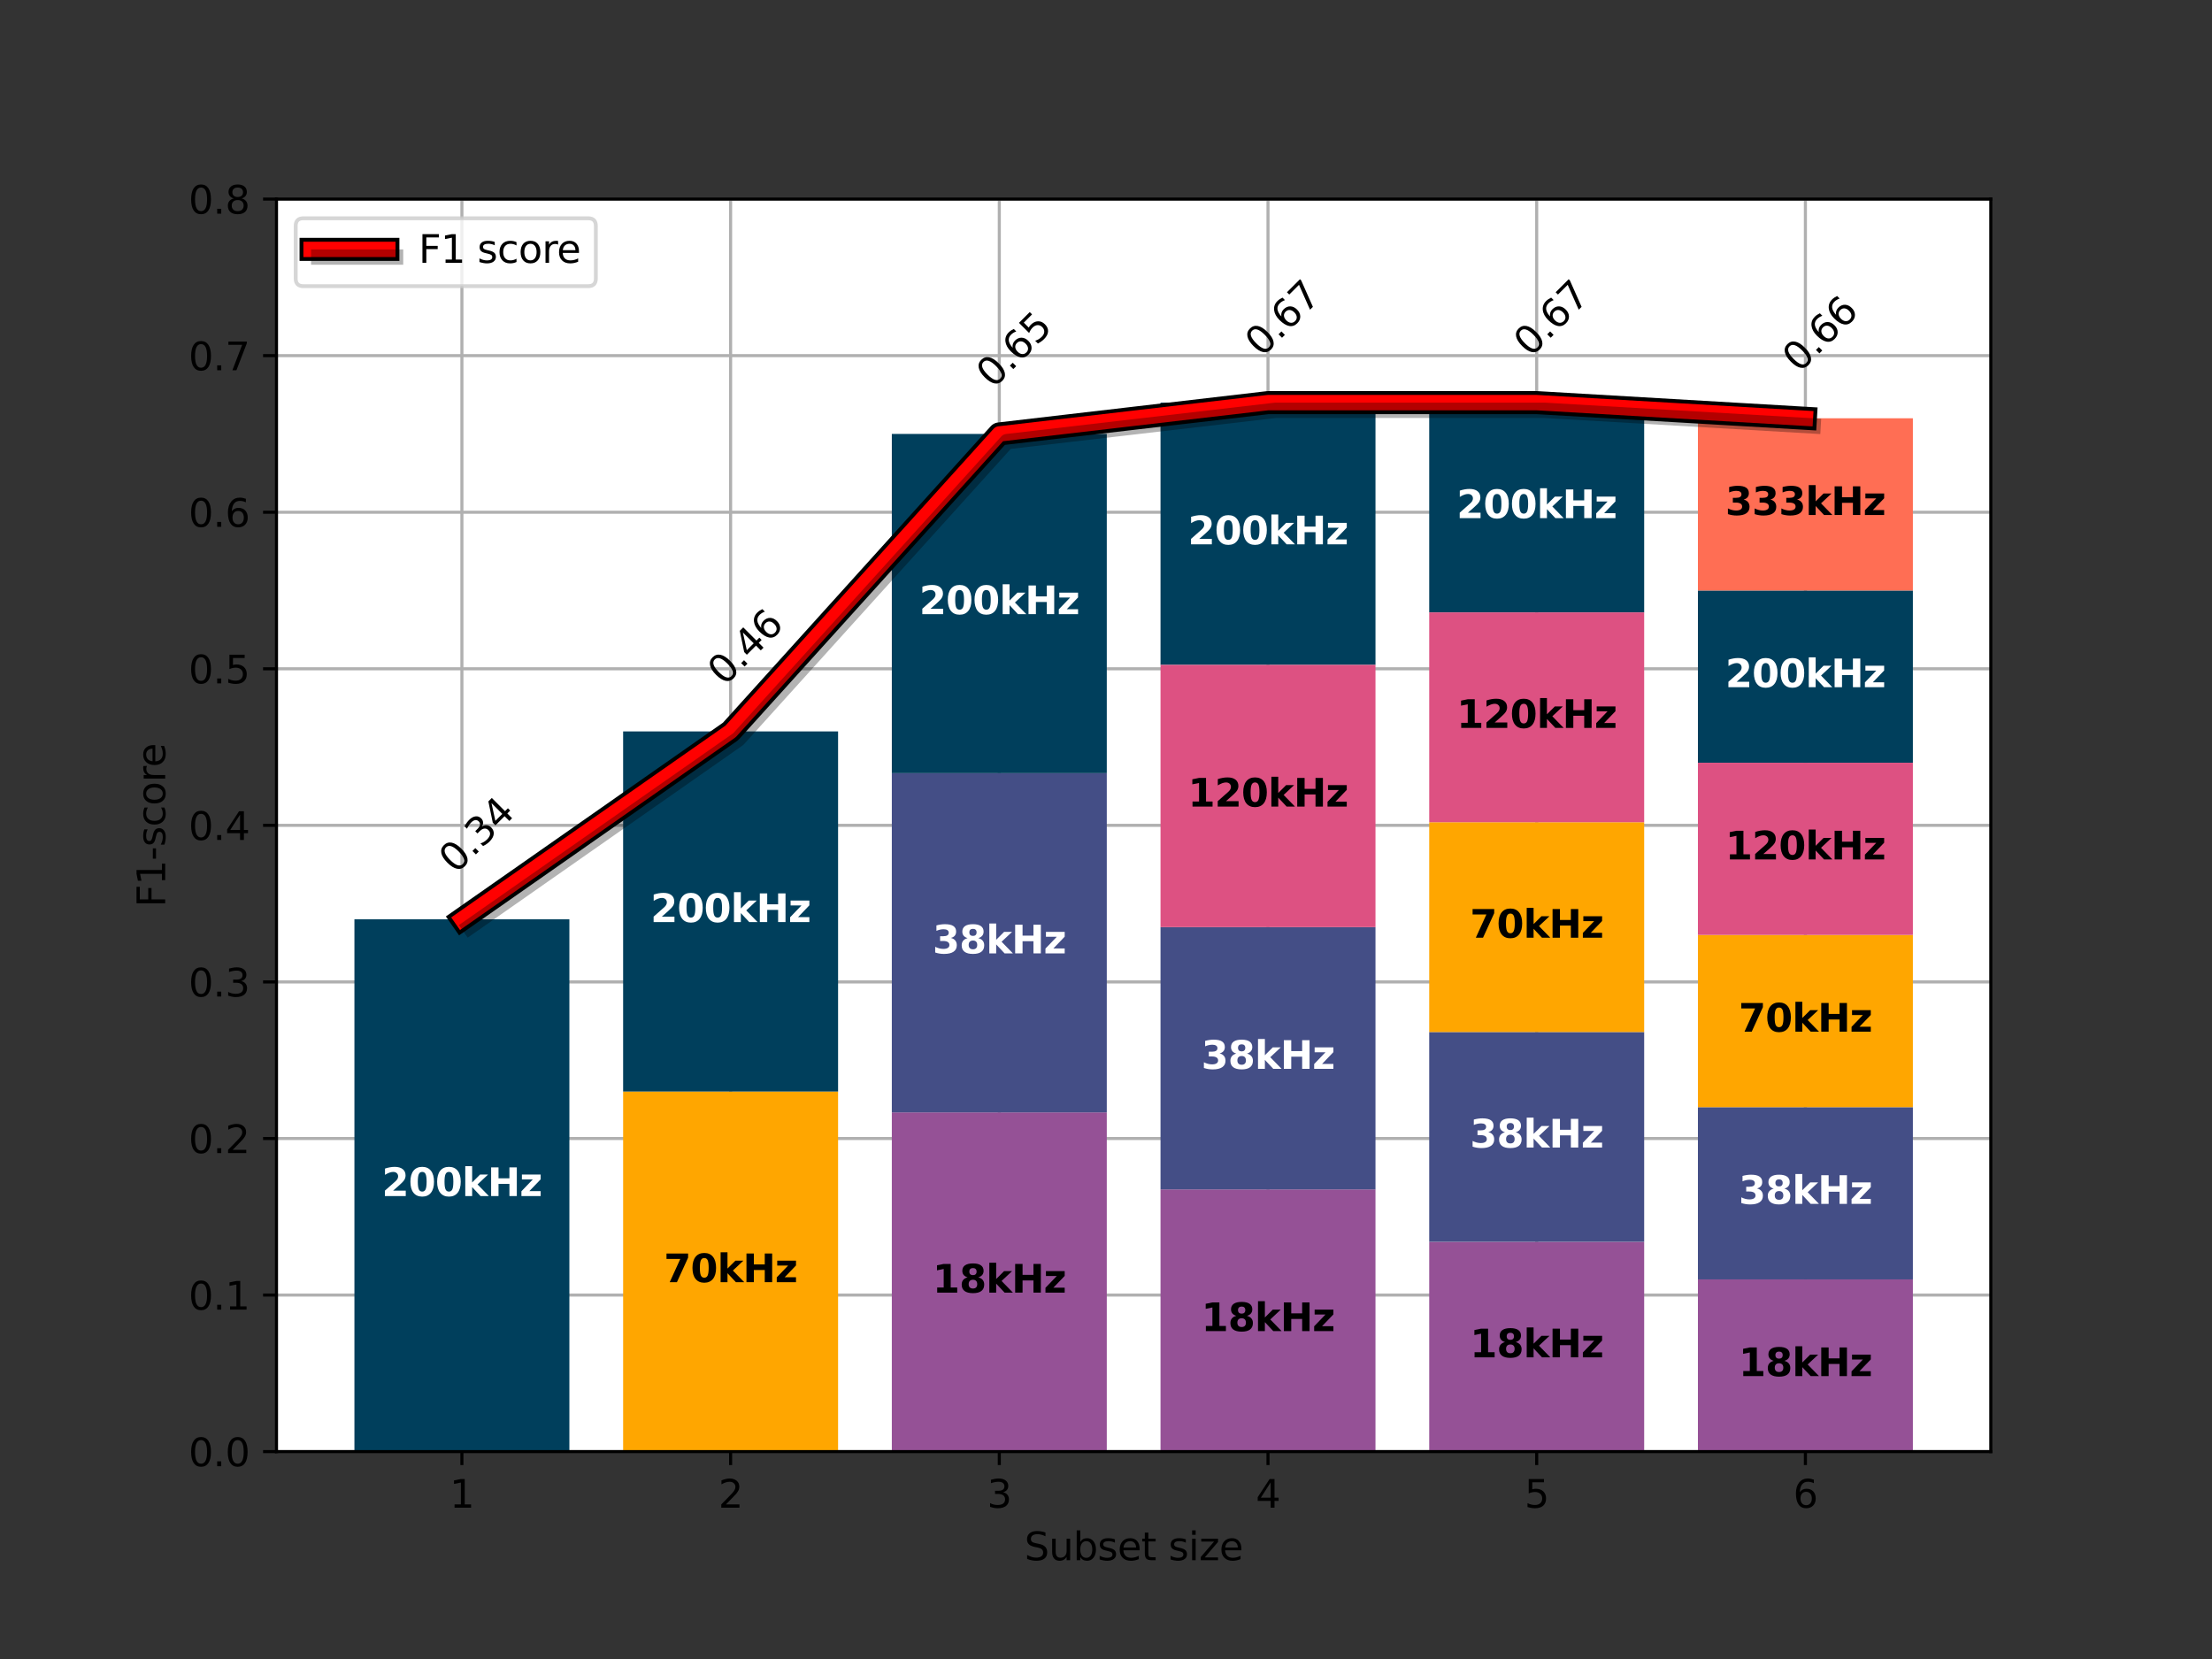 <?xml version="1.0" encoding="utf-8" standalone="no"?>
<!DOCTYPE svg PUBLIC "-//W3C//DTD SVG 1.1//EN"
  "http://www.w3.org/Graphics/SVG/1.1/DTD/svg11.dtd">
<svg xmlns:xlink="http://www.w3.org/1999/xlink" width="576pt" height="432pt" viewBox="0 0 576 432" xmlns="http://www.w3.org/2000/svg" version="1.1">
 <rect x="0" y="0" width="576" height="432" fill="#333333" stroke="none"/>
 <defs>
  <style type="text/css">*{stroke-linejoin: round; stroke-linecap: butt}</style>
 </defs>
 <g id="figure_1">
  <g id="patch_1">
   <path d="M 0 432 
L 576 432 
L 576 0 
L 0 0 
L 0 432 
z
" style="fill: none"/>
  </g>
  <g id="axes_1">
   <g id="patch_2">
    <path d="M 72 378 
L 518.4 378 
L 518.4 51.84 
L 72 51.84 
z
" style="fill: #ffffff"/>
   </g>
   <g id="matplotlib.axis_1">
    <g id="xtick_1">
     <g id="line2d_1">
      <path d="M 120.278 378 
L 120.278 51.84 
" clip-path="url(#p75c71c35f2)" style="fill: none; stroke: #b0b0b0; stroke-width: 0.8; stroke-linecap: square"/>
     </g>
     <g id="line2d_2">
      <defs>
       <path id="mc6db6c14a2" d="M 0 0 
L 0 3.5 
" style="stroke: #000000; stroke-width: 0.8"/>
      </defs>
      <g>
       <use xlink:href="#mc6db6c14a2" x="120.278" y="378" style="stroke: #000000; stroke-width: 0.8"/>
      </g>
     </g>
     <g id="text_1">
      <!-- 1 -->
      <g transform="translate(117.097 392.598)scale(0.1 -0.1)">
       <defs>
        <path id="DejaVuSans-31" d="M 794 531 
L 1825 531 
L 1825 4091 
L 703 3866 
L 703 4441 
L 1819 4666 
L 2450 4666 
L 2450 531 
L 3481 531 
L 3481 0 
L 794 0 
L 794 531 
z
" transform="scale(0.016)"/>
       </defs>
       <use xlink:href="#DejaVuSans-31"/>
      </g>
     </g>
    </g>
    <g id="xtick_2">
     <g id="line2d_3">
      <path d="M 190.247 378 
L 190.247 51.84 
" clip-path="url(#p75c71c35f2)" style="fill: none; stroke: #b0b0b0; stroke-width: 0.8; stroke-linecap: square"/>
     </g>
     <g id="line2d_4">
      <g>
       <use xlink:href="#mc6db6c14a2" x="190.247" y="378" style="stroke: #000000; stroke-width: 0.8"/>
      </g>
     </g>
     <g id="text_2">
      <!-- 2 -->
      <g transform="translate(187.066 392.598)scale(0.1 -0.1)">
       <defs>
        <path id="DejaVuSans-32" d="M 1228 531 
L 3431 531 
L 3431 0 
L 469 0 
L 469 531 
Q 828 903 1448 1529 
Q 2069 2156 2228 2338 
Q 2531 2678 2651 2914 
Q 2772 3150 2772 3378 
Q 2772 3750 2511 3984 
Q 2250 4219 1831 4219 
Q 1534 4219 1204 4116 
Q 875 4013 500 3803 
L 500 4441 
Q 881 4594 1212 4672 
Q 1544 4750 1819 4750 
Q 2544 4750 2975 4387 
Q 3406 4025 3406 3419 
Q 3406 3131 3298 2873 
Q 3191 2616 2906 2266 
Q 2828 2175 2409 1742 
Q 1991 1309 1228 531 
z
" transform="scale(0.016)"/>
       </defs>
       <use xlink:href="#DejaVuSans-32"/>
      </g>
     </g>
    </g>
    <g id="xtick_3">
     <g id="line2d_5">
      <path d="M 260.216 378 
L 260.216 51.84 
" clip-path="url(#p75c71c35f2)" style="fill: none; stroke: #b0b0b0; stroke-width: 0.8; stroke-linecap: square"/>
     </g>
     <g id="line2d_6">
      <g>
       <use xlink:href="#mc6db6c14a2" x="260.216" y="378" style="stroke: #000000; stroke-width: 0.8"/>
      </g>
     </g>
     <g id="text_3">
      <!-- 3 -->
      <g transform="translate(257.034 392.598)scale(0.1 -0.1)">
       <defs>
        <path id="DejaVuSans-33" d="M 2597 2516 
Q 3050 2419 3304 2112 
Q 3559 1806 3559 1356 
Q 3559 666 3084 287 
Q 2609 -91 1734 -91 
Q 1441 -91 1130 -33 
Q 819 25 488 141 
L 488 750 
Q 750 597 1062 519 
Q 1375 441 1716 441 
Q 2309 441 2620 675 
Q 2931 909 2931 1356 
Q 2931 1769 2642 2001 
Q 2353 2234 1838 2234 
L 1294 2234 
L 1294 2753 
L 1863 2753 
Q 2328 2753 2575 2939 
Q 2822 3125 2822 3475 
Q 2822 3834 2567 4026 
Q 2313 4219 1838 4219 
Q 1578 4219 1281 4162 
Q 984 4106 628 3988 
L 628 4550 
Q 988 4650 1302 4700 
Q 1616 4750 1894 4750 
Q 2613 4750 3031 4423 
Q 3450 4097 3450 3541 
Q 3450 3153 3228 2886 
Q 3006 2619 2597 2516 
z
" transform="scale(0.016)"/>
       </defs>
       <use xlink:href="#DejaVuSans-33"/>
      </g>
     </g>
    </g>
    <g id="xtick_4">
     <g id="line2d_7">
      <path d="M 330.184 378 
L 330.184 51.84 
" clip-path="url(#p75c71c35f2)" style="fill: none; stroke: #b0b0b0; stroke-width: 0.8; stroke-linecap: square"/>
     </g>
     <g id="line2d_8">
      <g>
       <use xlink:href="#mc6db6c14a2" x="330.184" y="378" style="stroke: #000000; stroke-width: 0.8"/>
      </g>
     </g>
     <g id="text_4">
      <!-- 4 -->
      <g transform="translate(327.003 392.598)scale(0.1 -0.1)">
       <defs>
        <path id="DejaVuSans-34" d="M 2419 4116 
L 825 1625 
L 2419 1625 
L 2419 4116 
z
M 2253 4666 
L 3047 4666 
L 3047 1625 
L 3713 1625 
L 3713 1100 
L 3047 1100 
L 3047 0 
L 2419 0 
L 2419 1100 
L 313 1100 
L 313 1709 
L 2253 4666 
z
" transform="scale(0.016)"/>
       </defs>
       <use xlink:href="#DejaVuSans-34"/>
      </g>
     </g>
    </g>
    <g id="xtick_5">
     <g id="line2d_9">
      <path d="M 400.153 378 
L 400.153 51.84 
" clip-path="url(#p75c71c35f2)" style="fill: none; stroke: #b0b0b0; stroke-width: 0.8; stroke-linecap: square"/>
     </g>
     <g id="line2d_10">
      <g>
       <use xlink:href="#mc6db6c14a2" x="400.153" y="378" style="stroke: #000000; stroke-width: 0.8"/>
      </g>
     </g>
     <g id="text_5">
      <!-- 5 -->
      <g transform="translate(396.972 392.598)scale(0.1 -0.1)">
       <defs>
        <path id="DejaVuSans-35" d="M 691 4666 
L 3169 4666 
L 3169 4134 
L 1269 4134 
L 1269 2991 
Q 1406 3038 1543 3061 
Q 1681 3084 1819 3084 
Q 2600 3084 3056 2656 
Q 3513 2228 3513 1497 
Q 3513 744 3044 326 
Q 2575 -91 1722 -91 
Q 1428 -91 1123 -41 
Q 819 9 494 109 
L 494 744 
Q 775 591 1075 516 
Q 1375 441 1709 441 
Q 2250 441 2565 725 
Q 2881 1009 2881 1497 
Q 2881 1984 2565 2268 
Q 2250 2553 1709 2553 
Q 1456 2553 1204 2497 
Q 953 2441 691 2322 
L 691 4666 
z
" transform="scale(0.016)"/>
       </defs>
       <use xlink:href="#DejaVuSans-35"/>
      </g>
     </g>
    </g>
    <g id="xtick_6">
     <g id="line2d_11">
      <path d="M 470.122 378 
L 470.122 51.84 
" clip-path="url(#p75c71c35f2)" style="fill: none; stroke: #b0b0b0; stroke-width: 0.8; stroke-linecap: square"/>
     </g>
     <g id="line2d_12">
      <g>
       <use xlink:href="#mc6db6c14a2" x="470.122" y="378" style="stroke: #000000; stroke-width: 0.8"/>
      </g>
     </g>
     <g id="text_6">
      <!-- 6 -->
      <g transform="translate(466.94 392.598)scale(0.1 -0.1)">
       <defs>
        <path id="DejaVuSans-36" d="M 2113 2584 
Q 1688 2584 1439 2293 
Q 1191 2003 1191 1497 
Q 1191 994 1439 701 
Q 1688 409 2113 409 
Q 2538 409 2786 701 
Q 3034 994 3034 1497 
Q 3034 2003 2786 2293 
Q 2538 2584 2113 2584 
z
M 3366 4563 
L 3366 3988 
Q 3128 4100 2886 4159 
Q 2644 4219 2406 4219 
Q 1781 4219 1451 3797 
Q 1122 3375 1075 2522 
Q 1259 2794 1537 2939 
Q 1816 3084 2150 3084 
Q 2853 3084 3261 2657 
Q 3669 2231 3669 1497 
Q 3669 778 3244 343 
Q 2819 -91 2113 -91 
Q 1303 -91 875 529 
Q 447 1150 447 2328 
Q 447 3434 972 4092 
Q 1497 4750 2381 4750 
Q 2619 4750 2861 4703 
Q 3103 4656 3366 4563 
z
" transform="scale(0.016)"/>
       </defs>
       <use xlink:href="#DejaVuSans-36"/>
      </g>
     </g>
    </g>
    <g id="text_7">
     <!-- Subset size -->
     <g transform="translate(266.758 406.277)scale(0.1 -0.1)">
      <defs>
       <path id="DejaVuSans-53" d="M 3425 4513 
L 3425 3897 
Q 3066 4069 2747 4153 
Q 2428 4238 2131 4238 
Q 1616 4238 1336 4038 
Q 1056 3838 1056 3469 
Q 1056 3159 1242 3001 
Q 1428 2844 1947 2747 
L 2328 2669 
Q 3034 2534 3370 2195 
Q 3706 1856 3706 1288 
Q 3706 609 3251 259 
Q 2797 -91 1919 -91 
Q 1588 -91 1214 -16 
Q 841 59 441 206 
L 441 856 
Q 825 641 1194 531 
Q 1563 422 1919 422 
Q 2459 422 2753 634 
Q 3047 847 3047 1241 
Q 3047 1584 2836 1778 
Q 2625 1972 2144 2069 
L 1759 2144 
Q 1053 2284 737 2584 
Q 422 2884 422 3419 
Q 422 4038 858 4394 
Q 1294 4750 2059 4750 
Q 2388 4750 2728 4690 
Q 3069 4631 3425 4513 
z
" transform="scale(0.016)"/>
       <path id="DejaVuSans-75" d="M 544 1381 
L 544 3500 
L 1119 3500 
L 1119 1403 
Q 1119 906 1312 657 
Q 1506 409 1894 409 
Q 2359 409 2629 706 
Q 2900 1003 2900 1516 
L 2900 3500 
L 3475 3500 
L 3475 0 
L 2900 0 
L 2900 538 
Q 2691 219 2414 64 
Q 2138 -91 1772 -91 
Q 1169 -91 856 284 
Q 544 659 544 1381 
z
M 1991 3584 
L 1991 3584 
z
" transform="scale(0.016)"/>
       <path id="DejaVuSans-62" d="M 3116 1747 
Q 3116 2381 2855 2742 
Q 2594 3103 2138 3103 
Q 1681 3103 1420 2742 
Q 1159 2381 1159 1747 
Q 1159 1113 1420 752 
Q 1681 391 2138 391 
Q 2594 391 2855 752 
Q 3116 1113 3116 1747 
z
M 1159 2969 
Q 1341 3281 1617 3432 
Q 1894 3584 2278 3584 
Q 2916 3584 3314 3078 
Q 3713 2572 3713 1747 
Q 3713 922 3314 415 
Q 2916 -91 2278 -91 
Q 1894 -91 1617 61 
Q 1341 213 1159 525 
L 1159 0 
L 581 0 
L 581 4863 
L 1159 4863 
L 1159 2969 
z
" transform="scale(0.016)"/>
       <path id="DejaVuSans-73" d="M 2834 3397 
L 2834 2853 
Q 2591 2978 2328 3040 
Q 2066 3103 1784 3103 
Q 1356 3103 1142 2972 
Q 928 2841 928 2578 
Q 928 2378 1081 2264 
Q 1234 2150 1697 2047 
L 1894 2003 
Q 2506 1872 2764 1633 
Q 3022 1394 3022 966 
Q 3022 478 2636 193 
Q 2250 -91 1575 -91 
Q 1294 -91 989 -36 
Q 684 19 347 128 
L 347 722 
Q 666 556 975 473 
Q 1284 391 1588 391 
Q 1994 391 2212 530 
Q 2431 669 2431 922 
Q 2431 1156 2273 1281 
Q 2116 1406 1581 1522 
L 1381 1569 
Q 847 1681 609 1914 
Q 372 2147 372 2553 
Q 372 3047 722 3315 
Q 1072 3584 1716 3584 
Q 2034 3584 2315 3537 
Q 2597 3491 2834 3397 
z
" transform="scale(0.016)"/>
       <path id="DejaVuSans-65" d="M 3597 1894 
L 3597 1613 
L 953 1613 
Q 991 1019 1311 708 
Q 1631 397 2203 397 
Q 2534 397 2845 478 
Q 3156 559 3463 722 
L 3463 178 
Q 3153 47 2828 -22 
Q 2503 -91 2169 -91 
Q 1331 -91 842 396 
Q 353 884 353 1716 
Q 353 2575 817 3079 
Q 1281 3584 2069 3584 
Q 2775 3584 3186 3129 
Q 3597 2675 3597 1894 
z
M 3022 2063 
Q 3016 2534 2758 2815 
Q 2500 3097 2075 3097 
Q 1594 3097 1305 2825 
Q 1016 2553 972 2059 
L 3022 2063 
z
" transform="scale(0.016)"/>
       <path id="DejaVuSans-74" d="M 1172 4494 
L 1172 3500 
L 2356 3500 
L 2356 3053 
L 1172 3053 
L 1172 1153 
Q 1172 725 1289 603 
Q 1406 481 1766 481 
L 2356 481 
L 2356 0 
L 1766 0 
Q 1100 0 847 248 
Q 594 497 594 1153 
L 594 3053 
L 172 3053 
L 172 3500 
L 594 3500 
L 594 4494 
L 1172 4494 
z
" transform="scale(0.016)"/>
       <path id="DejaVuSans-20" transform="scale(0.016)"/>
       <path id="DejaVuSans-69" d="M 603 3500 
L 1178 3500 
L 1178 0 
L 603 0 
L 603 3500 
z
M 603 4863 
L 1178 4863 
L 1178 4134 
L 603 4134 
L 603 4863 
z
" transform="scale(0.016)"/>
       <path id="DejaVuSans-7a" d="M 353 3500 
L 3084 3500 
L 3084 2975 
L 922 459 
L 3084 459 
L 3084 0 
L 275 0 
L 275 525 
L 2438 3041 
L 353 3041 
L 353 3500 
z
" transform="scale(0.016)"/>
      </defs>
      <use xlink:href="#DejaVuSans-53"/>
      <use xlink:href="#DejaVuSans-75" x="63.477"/>
      <use xlink:href="#DejaVuSans-62" x="126.855"/>
      <use xlink:href="#DejaVuSans-73" x="190.332"/>
      <use xlink:href="#DejaVuSans-65" x="242.432"/>
      <use xlink:href="#DejaVuSans-74" x="303.955"/>
      <use xlink:href="#DejaVuSans-20" x="343.164"/>
      <use xlink:href="#DejaVuSans-73" x="374.951"/>
      <use xlink:href="#DejaVuSans-69" x="427.051"/>
      <use xlink:href="#DejaVuSans-7a" x="454.834"/>
      <use xlink:href="#DejaVuSans-65" x="507.324"/>
     </g>
    </g>
   </g>
   <g id="matplotlib.axis_2">
    <g id="ytick_1">
     <g id="line2d_13">
      <path d="M 72 378 
L 518.4 378 
" clip-path="url(#p75c71c35f2)" style="fill: none; stroke: #b0b0b0; stroke-width: 0.8; stroke-linecap: square"/>
     </g>
     <g id="line2d_14">
      <defs>
       <path id="m5ad20de71d" d="M 0 0 
L -3.5 0 
" style="stroke: #000000; stroke-width: 0.8"/>
      </defs>
      <g>
       <use xlink:href="#m5ad20de71d" x="72" y="378" style="stroke: #000000; stroke-width: 0.8"/>
      </g>
     </g>
     <g id="text_8">
      <!-- 0.0 -->
      <g transform="translate(49.097 381.799)scale(0.1 -0.1)">
       <defs>
        <path id="DejaVuSans-30" d="M 2034 4250 
Q 1547 4250 1301 3770 
Q 1056 3291 1056 2328 
Q 1056 1369 1301 889 
Q 1547 409 2034 409 
Q 2525 409 2770 889 
Q 3016 1369 3016 2328 
Q 3016 3291 2770 3770 
Q 2525 4250 2034 4250 
z
M 2034 4750 
Q 2819 4750 3233 4129 
Q 3647 3509 3647 2328 
Q 3647 1150 3233 529 
Q 2819 -91 2034 -91 
Q 1250 -91 836 529 
Q 422 1150 422 2328 
Q 422 3509 836 4129 
Q 1250 4750 2034 4750 
z
" transform="scale(0.016)"/>
        <path id="DejaVuSans-2e" d="M 684 794 
L 1344 794 
L 1344 0 
L 684 0 
L 684 794 
z
" transform="scale(0.016)"/>
       </defs>
       <use xlink:href="#DejaVuSans-30"/>
       <use xlink:href="#DejaVuSans-2e" x="63.623"/>
       <use xlink:href="#DejaVuSans-30" x="95.41"/>
      </g>
     </g>
    </g>
    <g id="ytick_2">
     <g id="line2d_15">
      <path d="M 72 337.23 
L 518.4 337.23 
" clip-path="url(#p75c71c35f2)" style="fill: none; stroke: #b0b0b0; stroke-width: 0.8; stroke-linecap: square"/>
     </g>
     <g id="line2d_16">
      <g>
       <use xlink:href="#m5ad20de71d" x="72" y="337.23" style="stroke: #000000; stroke-width: 0.8"/>
      </g>
     </g>
     <g id="text_9">
      <!-- 0.1 -->
      <g transform="translate(49.097 341.029)scale(0.1 -0.1)">
       <use xlink:href="#DejaVuSans-30"/>
       <use xlink:href="#DejaVuSans-2e" x="63.623"/>
       <use xlink:href="#DejaVuSans-31" x="95.41"/>
      </g>
     </g>
    </g>
    <g id="ytick_3">
     <g id="line2d_17">
      <path d="M 72 296.46 
L 518.4 296.46 
" clip-path="url(#p75c71c35f2)" style="fill: none; stroke: #b0b0b0; stroke-width: 0.8; stroke-linecap: square"/>
     </g>
     <g id="line2d_18">
      <g>
       <use xlink:href="#m5ad20de71d" x="72" y="296.46" style="stroke: #000000; stroke-width: 0.8"/>
      </g>
     </g>
     <g id="text_10">
      <!-- 0.2 -->
      <g transform="translate(49.097 300.259)scale(0.1 -0.1)">
       <use xlink:href="#DejaVuSans-30"/>
       <use xlink:href="#DejaVuSans-2e" x="63.623"/>
       <use xlink:href="#DejaVuSans-32" x="95.41"/>
      </g>
     </g>
    </g>
    <g id="ytick_4">
     <g id="line2d_19">
      <path d="M 72 255.69 
L 518.4 255.69 
" clip-path="url(#p75c71c35f2)" style="fill: none; stroke: #b0b0b0; stroke-width: 0.8; stroke-linecap: square"/>
     </g>
     <g id="line2d_20">
      <g>
       <use xlink:href="#m5ad20de71d" x="72" y="255.69" style="stroke: #000000; stroke-width: 0.8"/>
      </g>
     </g>
     <g id="text_11">
      <!-- 0.3 -->
      <g transform="translate(49.097 259.489)scale(0.1 -0.1)">
       <use xlink:href="#DejaVuSans-30"/>
       <use xlink:href="#DejaVuSans-2e" x="63.623"/>
       <use xlink:href="#DejaVuSans-33" x="95.41"/>
      </g>
     </g>
    </g>
    <g id="ytick_5">
     <g id="line2d_21">
      <path d="M 72 214.92 
L 518.4 214.92 
" clip-path="url(#p75c71c35f2)" style="fill: none; stroke: #b0b0b0; stroke-width: 0.8; stroke-linecap: square"/>
     </g>
     <g id="line2d_22">
      <g>
       <use xlink:href="#m5ad20de71d" x="72" y="214.92" style="stroke: #000000; stroke-width: 0.8"/>
      </g>
     </g>
     <g id="text_12">
      <!-- 0.4 -->
      <g transform="translate(49.097 218.719)scale(0.1 -0.1)">
       <use xlink:href="#DejaVuSans-30"/>
       <use xlink:href="#DejaVuSans-2e" x="63.623"/>
       <use xlink:href="#DejaVuSans-34" x="95.41"/>
      </g>
     </g>
    </g>
    <g id="ytick_6">
     <g id="line2d_23">
      <path d="M 72 174.15 
L 518.4 174.15 
" clip-path="url(#p75c71c35f2)" style="fill: none; stroke: #b0b0b0; stroke-width: 0.8; stroke-linecap: square"/>
     </g>
     <g id="line2d_24">
      <g>
       <use xlink:href="#m5ad20de71d" x="72" y="174.15" style="stroke: #000000; stroke-width: 0.8"/>
      </g>
     </g>
     <g id="text_13">
      <!-- 0.5 -->
      <g transform="translate(49.097 177.949)scale(0.1 -0.1)">
       <use xlink:href="#DejaVuSans-30"/>
       <use xlink:href="#DejaVuSans-2e" x="63.623"/>
       <use xlink:href="#DejaVuSans-35" x="95.41"/>
      </g>
     </g>
    </g>
    <g id="ytick_7">
     <g id="line2d_25">
      <path d="M 72 133.38 
L 518.4 133.38 
" clip-path="url(#p75c71c35f2)" style="fill: none; stroke: #b0b0b0; stroke-width: 0.8; stroke-linecap: square"/>
     </g>
     <g id="line2d_26">
      <g>
       <use xlink:href="#m5ad20de71d" x="72" y="133.38" style="stroke: #000000; stroke-width: 0.8"/>
      </g>
     </g>
     <g id="text_14">
      <!-- 0.6 -->
      <g transform="translate(49.097 137.179)scale(0.1 -0.1)">
       <use xlink:href="#DejaVuSans-30"/>
       <use xlink:href="#DejaVuSans-2e" x="63.623"/>
       <use xlink:href="#DejaVuSans-36" x="95.41"/>
      </g>
     </g>
    </g>
    <g id="ytick_8">
     <g id="line2d_27">
      <path d="M 72 92.61 
L 518.4 92.61 
" clip-path="url(#p75c71c35f2)" style="fill: none; stroke: #b0b0b0; stroke-width: 0.8; stroke-linecap: square"/>
     </g>
     <g id="line2d_28">
      <g>
       <use xlink:href="#m5ad20de71d" x="72" y="92.61" style="stroke: #000000; stroke-width: 0.8"/>
      </g>
     </g>
     <g id="text_15">
      <!-- 0.7 -->
      <g transform="translate(49.097 96.409)scale(0.1 -0.1)">
       <defs>
        <path id="DejaVuSans-37" d="M 525 4666 
L 3525 4666 
L 3525 4397 
L 1831 0 
L 1172 0 
L 2766 4134 
L 525 4134 
L 525 4666 
z
" transform="scale(0.016)"/>
       </defs>
       <use xlink:href="#DejaVuSans-30"/>
       <use xlink:href="#DejaVuSans-2e" x="63.623"/>
       <use xlink:href="#DejaVuSans-37" x="95.41"/>
      </g>
     </g>
    </g>
    <g id="ytick_9">
     <g id="line2d_29">
      <path d="M 72 51.84 
L 518.4 51.84 
" clip-path="url(#p75c71c35f2)" style="fill: none; stroke: #b0b0b0; stroke-width: 0.8; stroke-linecap: square"/>
     </g>
     <g id="line2d_30">
      <g>
       <use xlink:href="#m5ad20de71d" x="72" y="51.84" style="stroke: #000000; stroke-width: 0.8"/>
      </g>
     </g>
     <g id="text_16">
      <!-- 0.8 -->
      <g transform="translate(49.097 55.639)scale(0.1 -0.1)">
       <defs>
        <path id="DejaVuSans-38" d="M 2034 2216 
Q 1584 2216 1326 1975 
Q 1069 1734 1069 1313 
Q 1069 891 1326 650 
Q 1584 409 2034 409 
Q 2484 409 2743 651 
Q 3003 894 3003 1313 
Q 3003 1734 2745 1975 
Q 2488 2216 2034 2216 
z
M 1403 2484 
Q 997 2584 770 2862 
Q 544 3141 544 3541 
Q 544 4100 942 4425 
Q 1341 4750 2034 4750 
Q 2731 4750 3128 4425 
Q 3525 4100 3525 3541 
Q 3525 3141 3298 2862 
Q 3072 2584 2669 2484 
Q 3125 2378 3379 2068 
Q 3634 1759 3634 1313 
Q 3634 634 3220 271 
Q 2806 -91 2034 -91 
Q 1263 -91 848 271 
Q 434 634 434 1313 
Q 434 1759 690 2068 
Q 947 2378 1403 2484 
z
M 1172 3481 
Q 1172 3119 1398 2916 
Q 1625 2713 2034 2713 
Q 2441 2713 2670 2916 
Q 2900 3119 2900 3481 
Q 2900 3844 2670 4047 
Q 2441 4250 2034 4250 
Q 1625 4250 1398 4047 
Q 1172 3844 1172 3481 
z
" transform="scale(0.016)"/>
       </defs>
       <use xlink:href="#DejaVuSans-30"/>
       <use xlink:href="#DejaVuSans-2e" x="63.623"/>
       <use xlink:href="#DejaVuSans-38" x="95.41"/>
      </g>
     </g>
    </g>
    <g id="text_17">
     <!-- F1-score -->
     <g transform="translate(43.017 236.214)rotate(-90)scale(0.1 -0.1)">
      <defs>
       <path id="DejaVuSans-46" d="M 628 4666 
L 3309 4666 
L 3309 4134 
L 1259 4134 
L 1259 2759 
L 3109 2759 
L 3109 2228 
L 1259 2228 
L 1259 0 
L 628 0 
L 628 4666 
z
" transform="scale(0.016)"/>
       <path id="DejaVuSans-2d" d="M 313 2009 
L 1997 2009 
L 1997 1497 
L 313 1497 
L 313 2009 
z
" transform="scale(0.016)"/>
       <path id="DejaVuSans-63" d="M 3122 3366 
L 3122 2828 
Q 2878 2963 2633 3030 
Q 2388 3097 2138 3097 
Q 1578 3097 1268 2742 
Q 959 2388 959 1747 
Q 959 1106 1268 751 
Q 1578 397 2138 397 
Q 2388 397 2633 464 
Q 2878 531 3122 666 
L 3122 134 
Q 2881 22 2623 -34 
Q 2366 -91 2075 -91 
Q 1284 -91 818 406 
Q 353 903 353 1747 
Q 353 2603 823 3093 
Q 1294 3584 2113 3584 
Q 2378 3584 2631 3529 
Q 2884 3475 3122 3366 
z
" transform="scale(0.016)"/>
       <path id="DejaVuSans-6f" d="M 1959 3097 
Q 1497 3097 1228 2736 
Q 959 2375 959 1747 
Q 959 1119 1226 758 
Q 1494 397 1959 397 
Q 2419 397 2687 759 
Q 2956 1122 2956 1747 
Q 2956 2369 2687 2733 
Q 2419 3097 1959 3097 
z
M 1959 3584 
Q 2709 3584 3137 3096 
Q 3566 2609 3566 1747 
Q 3566 888 3137 398 
Q 2709 -91 1959 -91 
Q 1206 -91 779 398 
Q 353 888 353 1747 
Q 353 2609 779 3096 
Q 1206 3584 1959 3584 
z
" transform="scale(0.016)"/>
       <path id="DejaVuSans-72" d="M 2631 2963 
Q 2534 3019 2420 3045 
Q 2306 3072 2169 3072 
Q 1681 3072 1420 2755 
Q 1159 2438 1159 1844 
L 1159 0 
L 581 0 
L 581 3500 
L 1159 3500 
L 1159 2956 
Q 1341 3275 1631 3429 
Q 1922 3584 2338 3584 
Q 2397 3584 2469 3576 
Q 2541 3569 2628 3553 
L 2631 2963 
z
" transform="scale(0.016)"/>
      </defs>
      <use xlink:href="#DejaVuSans-46"/>
      <use xlink:href="#DejaVuSans-31" x="57.52"/>
      <use xlink:href="#DejaVuSans-2d" x="121.143"/>
      <use xlink:href="#DejaVuSans-73" x="157.227"/>
      <use xlink:href="#DejaVuSans-63" x="209.326"/>
      <use xlink:href="#DejaVuSans-6f" x="264.307"/>
      <use xlink:href="#DejaVuSans-72" x="325.488"/>
      <use xlink:href="#DejaVuSans-65" x="364.352"/>
     </g>
    </g>
   </g>
   <g id="patch_3">
    <path d="M 92.291 378 
L 148.266 378 
L 148.266 378 
L 92.291 378 
z
" clip-path="url(#p75c71c35f2)" style="fill: #955196"/>
   </g>
   <g id="patch_4">
    <path d="M 162.26 378 
L 218.234 378 
L 218.234 378 
L 162.26 378 
z
" clip-path="url(#p75c71c35f2)" style="fill: #955196"/>
   </g>
   <g id="patch_5">
    <path d="M 232.228 378 
L 288.203 378 
L 288.203 289.665 
L 232.228 289.665 
z
" clip-path="url(#p75c71c35f2)" style="fill: #955196"/>
   </g>
   <g id="patch_6">
    <path d="M 302.197 378 
L 358.172 378 
L 358.172 309.71 
L 302.197 309.71 
z
" clip-path="url(#p75c71c35f2)" style="fill: #955196"/>
   </g>
   <g id="patch_7">
    <path d="M 372.166 378 
L 428.14 378 
L 428.14 323.368 
L 372.166 323.368 
z
" clip-path="url(#p75c71c35f2)" style="fill: #955196"/>
   </g>
   <g id="patch_8">
    <path d="M 442.134 378 
L 498.109 378 
L 498.109 333.153 
L 442.134 333.153 
z
" clip-path="url(#p75c71c35f2)" style="fill: #955196"/>
   </g>
   <g id="patch_9">
    <path d="M 92.291 378 
L 148.266 378 
L 148.266 378 
L 92.291 378 
z
" clip-path="url(#p75c71c35f2)" style="fill: #444e86"/>
   </g>
   <g id="patch_10">
    <path d="M 162.26 378 
L 218.234 378 
L 218.234 378 
L 162.26 378 
z
" clip-path="url(#p75c71c35f2)" style="fill: #444e86"/>
   </g>
   <g id="patch_11">
    <path d="M 232.228 289.665 
L 288.203 289.665 
L 288.203 201.33 
L 232.228 201.33 
z
" clip-path="url(#p75c71c35f2)" style="fill: #444e86"/>
   </g>
   <g id="patch_12">
    <path d="M 302.197 309.71 
L 358.172 309.71 
L 358.172 241.421 
L 302.197 241.421 
z
" clip-path="url(#p75c71c35f2)" style="fill: #444e86"/>
   </g>
   <g id="patch_13">
    <path d="M 372.166 323.368 
L 428.14 323.368 
L 428.14 268.736 
L 372.166 268.736 
z
" clip-path="url(#p75c71c35f2)" style="fill: #444e86"/>
   </g>
   <g id="patch_14">
    <path d="M 442.134 333.153 
L 498.109 333.153 
L 498.109 288.306 
L 442.134 288.306 
z
" clip-path="url(#p75c71c35f2)" style="fill: #444e86"/>
   </g>
   <g id="patch_15">
    <path d="M 92.291 378 
L 148.266 378 
L 148.266 378 
L 92.291 378 
z
" clip-path="url(#p75c71c35f2)" style="fill: #ffa600"/>
   </g>
   <g id="patch_16">
    <path d="M 162.26 378 
L 218.234 378 
L 218.234 284.229 
L 162.26 284.229 
z
" clip-path="url(#p75c71c35f2)" style="fill: #ffa600"/>
   </g>
   <g id="patch_17">
    <path d="M 232.228 201.33 
L 288.203 201.33 
L 288.203 201.33 
L 232.228 201.33 
z
" clip-path="url(#p75c71c35f2)" style="fill: #ffa600"/>
   </g>
   <g id="patch_18">
    <path d="M 302.197 241.421 
L 358.172 241.421 
L 358.172 241.421 
L 302.197 241.421 
z
" clip-path="url(#p75c71c35f2)" style="fill: #ffa600"/>
   </g>
   <g id="patch_19">
    <path d="M 372.166 268.736 
L 428.14 268.736 
L 428.14 214.105 
L 372.166 214.105 
z
" clip-path="url(#p75c71c35f2)" style="fill: #ffa600"/>
   </g>
   <g id="patch_20">
    <path d="M 442.134 288.306 
L 498.109 288.306 
L 498.109 243.459 
L 442.134 243.459 
z
" clip-path="url(#p75c71c35f2)" style="fill: #ffa600"/>
   </g>
   <g id="patch_21">
    <path d="M 92.291 378 
L 148.266 378 
L 148.266 239.382 
L 92.291 239.382 
z
" clip-path="url(#p75c71c35f2)" style="fill: #003f5c"/>
   </g>
   <g id="patch_22">
    <path d="M 162.26 284.229 
L 218.234 284.229 
L 218.234 190.458 
L 162.26 190.458 
z
" clip-path="url(#p75c71c35f2)" style="fill: #003f5c"/>
   </g>
   <g id="patch_23">
    <path d="M 232.228 201.33 
L 288.203 201.33 
L 288.203 112.995 
L 232.228 112.995 
z
" clip-path="url(#p75c71c35f2)" style="fill: #003f5c"/>
   </g>
   <g id="patch_24">
    <path d="M 302.197 173.131 
L 358.172 173.131 
L 358.172 104.841 
L 302.197 104.841 
z
" clip-path="url(#p75c71c35f2)" style="fill: #003f5c"/>
   </g>
   <g id="patch_25">
    <path d="M 372.166 159.473 
L 428.14 159.473 
L 428.14 104.841 
L 372.166 104.841 
z
" clip-path="url(#p75c71c35f2)" style="fill: #003f5c"/>
   </g>
   <g id="patch_26">
    <path d="M 442.134 198.612 
L 498.109 198.612 
L 498.109 153.765 
L 442.134 153.765 
z
" clip-path="url(#p75c71c35f2)" style="fill: #003f5c"/>
   </g>
   <g id="patch_27">
    <path d="M 92.291 239.382 
L 148.266 239.382 
L 148.266 239.382 
L 92.291 239.382 
z
" clip-path="url(#p75c71c35f2)" style="fill: #ff6e54"/>
   </g>
   <g id="patch_28">
    <path d="M 162.26 190.458 
L 218.234 190.458 
L 218.234 190.458 
L 162.26 190.458 
z
" clip-path="url(#p75c71c35f2)" style="fill: #ff6e54"/>
   </g>
   <g id="patch_29">
    <path d="M 232.228 112.995 
L 288.203 112.995 
L 288.203 112.995 
L 232.228 112.995 
z
" clip-path="url(#p75c71c35f2)" style="fill: #ff6e54"/>
   </g>
   <g id="patch_30">
    <path d="M 302.197 104.841 
L 358.172 104.841 
L 358.172 104.841 
L 302.197 104.841 
z
" clip-path="url(#p75c71c35f2)" style="fill: #ff6e54"/>
   </g>
   <g id="patch_31">
    <path d="M 372.166 104.841 
L 428.14 104.841 
L 428.14 104.841 
L 372.166 104.841 
z
" clip-path="url(#p75c71c35f2)" style="fill: #ff6e54"/>
   </g>
   <g id="patch_32">
    <path d="M 442.134 153.765 
L 498.109 153.765 
L 498.109 108.918 
L 442.134 108.918 
z
" clip-path="url(#p75c71c35f2)" style="fill: #ff6e54"/>
   </g>
   <g id="patch_33">
    <path d="M 92.291 378 
L 148.266 378 
L 148.266 378 
L 92.291 378 
z
" clip-path="url(#p75c71c35f2)" style="fill: #dd5182"/>
   </g>
   <g id="patch_34">
    <path d="M 162.26 284.229 
L 218.234 284.229 
L 218.234 284.229 
L 162.26 284.229 
z
" clip-path="url(#p75c71c35f2)" style="fill: #dd5182"/>
   </g>
   <g id="patch_35">
    <path d="M 232.228 201.33 
L 288.203 201.33 
L 288.203 201.33 
L 232.228 201.33 
z
" clip-path="url(#p75c71c35f2)" style="fill: #dd5182"/>
   </g>
   <g id="patch_36">
    <path d="M 302.197 241.421 
L 358.172 241.421 
L 358.172 173.131 
L 302.197 173.131 
z
" clip-path="url(#p75c71c35f2)" style="fill: #dd5182"/>
   </g>
   <g id="patch_37">
    <path d="M 372.166 214.105 
L 428.14 214.105 
L 428.14 159.473 
L 372.166 159.473 
z
" clip-path="url(#p75c71c35f2)" style="fill: #dd5182"/>
   </g>
   <g id="patch_38">
    <path d="M 442.134 243.459 
L 498.109 243.459 
L 498.109 198.612 
L 442.134 198.612 
z
" clip-path="url(#p75c71c35f2)" style="fill: #dd5182"/>
   </g>
   <g id="patch_39">
    <path d="M 72 378 
L 72 51.84 
" style="fill: none; stroke: #000000; stroke-width: 0.8; stroke-linejoin: miter; stroke-linecap: square"/>
   </g>
   <g id="patch_40">
    <path d="M 518.4 378 
L 518.4 51.84 
" style="fill: none; stroke: #000000; stroke-width: 0.8; stroke-linejoin: miter; stroke-linecap: square"/>
   </g>
   <g id="patch_41">
    <path d="M 72 378 
L 518.4 378 
" style="fill: none; stroke: #000000; stroke-width: 0.8; stroke-linejoin: miter; stroke-linecap: square"/>
   </g>
   <g id="patch_42">
    <path d="M 72 51.84 
L 518.4 51.84 
" style="fill: none; stroke: #000000; stroke-width: 0.8; stroke-linejoin: miter; stroke-linecap: square"/>
   </g>
   <path d="M 120.278 239.382 
L 190.247 190.458 
L 260.216 112.995 
L 330.184 104.841 
L 400.153 104.841 
L 470.122 108.918 
" clip-path="url(#p75c71c35f2)" style="fill: none; stroke: #000000; stroke-width: 6; stroke-linecap: square"/>
   <path d="M 120.278 239.382 
L 190.247 190.458 
L 260.216 112.995 
L 330.184 104.841 
L 400.153 104.841 
L 470.122 108.918 
" clip-path="url(#p75c71c35f2)" style="fill: none; stroke: #ff0000; stroke-width: 4; stroke-linecap: square"/>
   <path d="M 122.278 241.382 
L 192.247 192.458 
L 262.216 114.995 
L 332.184 106.841 
L 402.153 106.841 
L 472.122 110.918 
" clip-path="url(#p75c71c35f2)" style="fill: none; opacity: 0.3; stroke: #000000; stroke-width: 4; stroke-linecap: square"/>
   <g id="text_18">
    <!-- 18kHz -->
    <g transform="translate(242.838 336.592)scale(0.1 -0.1)">
     <defs>
      <path id="DejaVuSans-Bold-31" d="M 750 831 
L 1813 831 
L 1813 3847 
L 722 3622 
L 722 4441 
L 1806 4666 
L 2950 4666 
L 2950 831 
L 4013 831 
L 4013 0 
L 750 0 
L 750 831 
z
" transform="scale(0.016)"/>
      <path id="DejaVuSans-Bold-38" d="M 2228 2088 
Q 1891 2088 1709 1903 
Q 1528 1719 1528 1375 
Q 1528 1031 1709 848 
Q 1891 666 2228 666 
Q 2563 666 2741 848 
Q 2919 1031 2919 1375 
Q 2919 1722 2741 1905 
Q 2563 2088 2228 2088 
z
M 1350 2484 
Q 925 2613 709 2878 
Q 494 3144 494 3541 
Q 494 4131 934 4440 
Q 1375 4750 2228 4750 
Q 3075 4750 3515 4442 
Q 3956 4134 3956 3541 
Q 3956 3144 3739 2878 
Q 3522 2613 3097 2484 
Q 3572 2353 3814 2058 
Q 4056 1763 4056 1313 
Q 4056 619 3595 264 
Q 3134 -91 2228 -91 
Q 1319 -91 855 264 
Q 391 619 391 1313 
Q 391 1763 633 2058 
Q 875 2353 1350 2484 
z
M 1631 3419 
Q 1631 3141 1786 2991 
Q 1941 2841 2228 2841 
Q 2509 2841 2662 2991 
Q 2816 3141 2816 3419 
Q 2816 3697 2662 3845 
Q 2509 3994 2228 3994 
Q 1941 3994 1786 3844 
Q 1631 3694 1631 3419 
z
" transform="scale(0.016)"/>
      <path id="DejaVuSans-Bold-6b" d="M 538 4863 
L 1656 4863 
L 1656 2216 
L 2944 3500 
L 4244 3500 
L 2534 1894 
L 4378 0 
L 3022 0 
L 1656 1459 
L 1656 0 
L 538 0 
L 538 4863 
z
" transform="scale(0.016)"/>
      <path id="DejaVuSans-Bold-48" d="M 588 4666 
L 1791 4666 
L 1791 2888 
L 3566 2888 
L 3566 4666 
L 4769 4666 
L 4769 0 
L 3566 0 
L 3566 1978 
L 1791 1978 
L 1791 0 
L 588 0 
L 588 4666 
z
" transform="scale(0.016)"/>
      <path id="DejaVuSans-Bold-7a" d="M 366 3500 
L 3419 3500 
L 3419 2719 
L 1575 800 
L 3419 800 
L 3419 0 
L 288 0 
L 288 781 
L 2131 2700 
L 366 2700 
L 366 3500 
z
" transform="scale(0.016)"/>
     </defs>
     <use xlink:href="#DejaVuSans-Bold-31"/>
     <use xlink:href="#DejaVuSans-Bold-38" x="69.58"/>
     <use xlink:href="#DejaVuSans-Bold-6b" x="139.16"/>
     <use xlink:href="#DejaVuSans-Bold-48" x="205.664"/>
     <use xlink:href="#DejaVuSans-Bold-7a" x="289.355"/>
    </g>
   </g>
   <g id="text_19">
    <!-- 18kHz -->
    <g transform="translate(312.807 346.615)scale(0.1 -0.1)">
     <use xlink:href="#DejaVuSans-Bold-31"/>
     <use xlink:href="#DejaVuSans-Bold-38" x="69.58"/>
     <use xlink:href="#DejaVuSans-Bold-6b" x="139.16"/>
     <use xlink:href="#DejaVuSans-Bold-48" x="205.664"/>
     <use xlink:href="#DejaVuSans-Bold-7a" x="289.355"/>
    </g>
   </g>
   <g id="text_20">
    <!-- 18kHz -->
    <g transform="translate(382.776 353.443)scale(0.1 -0.1)">
     <use xlink:href="#DejaVuSans-Bold-31"/>
     <use xlink:href="#DejaVuSans-Bold-38" x="69.58"/>
     <use xlink:href="#DejaVuSans-Bold-6b" x="139.16"/>
     <use xlink:href="#DejaVuSans-Bold-48" x="205.664"/>
     <use xlink:href="#DejaVuSans-Bold-7a" x="289.355"/>
    </g>
   </g>
   <g id="text_21">
    <!-- 18kHz -->
    <g transform="translate(452.744 358.336)scale(0.1 -0.1)">
     <use xlink:href="#DejaVuSans-Bold-31"/>
     <use xlink:href="#DejaVuSans-Bold-38" x="69.58"/>
     <use xlink:href="#DejaVuSans-Bold-6b" x="139.16"/>
     <use xlink:href="#DejaVuSans-Bold-48" x="205.664"/>
     <use xlink:href="#DejaVuSans-Bold-7a" x="289.355"/>
    </g>
   </g>
   <g id="text_22">
    <!-- 38kHz -->
    <g style="fill: #ffffff" transform="translate(242.838 248.257)scale(0.1 -0.1)">
     <defs>
      <path id="DejaVuSans-Bold-33" d="M 2981 2516 
Q 3453 2394 3698 2092 
Q 3944 1791 3944 1325 
Q 3944 631 3412 270 
Q 2881 -91 1863 -91 
Q 1503 -91 1142 -33 
Q 781 25 428 141 
L 428 1069 
Q 766 900 1098 814 
Q 1431 728 1753 728 
Q 2231 728 2486 893 
Q 2741 1059 2741 1369 
Q 2741 1688 2480 1852 
Q 2219 2016 1709 2016 
L 1228 2016 
L 1228 2791 
L 1734 2791 
Q 2188 2791 2409 2933 
Q 2631 3075 2631 3366 
Q 2631 3634 2415 3781 
Q 2200 3928 1806 3928 
Q 1516 3928 1219 3862 
Q 922 3797 628 3669 
L 628 4550 
Q 984 4650 1334 4700 
Q 1684 4750 2022 4750 
Q 2931 4750 3382 4451 
Q 3834 4153 3834 3553 
Q 3834 3144 3618 2883 
Q 3403 2622 2981 2516 
z
" transform="scale(0.016)"/>
     </defs>
     <use xlink:href="#DejaVuSans-Bold-33"/>
     <use xlink:href="#DejaVuSans-Bold-38" x="69.58"/>
     <use xlink:href="#DejaVuSans-Bold-6b" x="139.16"/>
     <use xlink:href="#DejaVuSans-Bold-48" x="205.664"/>
     <use xlink:href="#DejaVuSans-Bold-7a" x="289.355"/>
    </g>
   </g>
   <g id="text_23">
    <!-- 38kHz -->
    <g style="fill: #ffffff" transform="translate(312.807 278.325)scale(0.1 -0.1)">
     <use xlink:href="#DejaVuSans-Bold-33"/>
     <use xlink:href="#DejaVuSans-Bold-38" x="69.58"/>
     <use xlink:href="#DejaVuSans-Bold-6b" x="139.16"/>
     <use xlink:href="#DejaVuSans-Bold-48" x="205.664"/>
     <use xlink:href="#DejaVuSans-Bold-7a" x="289.355"/>
    </g>
   </g>
   <g id="text_24">
    <!-- 38kHz -->
    <g style="fill: #ffffff" transform="translate(382.776 298.812)scale(0.1 -0.1)">
     <use xlink:href="#DejaVuSans-Bold-33"/>
     <use xlink:href="#DejaVuSans-Bold-38" x="69.58"/>
     <use xlink:href="#DejaVuSans-Bold-6b" x="139.16"/>
     <use xlink:href="#DejaVuSans-Bold-48" x="205.664"/>
     <use xlink:href="#DejaVuSans-Bold-7a" x="289.355"/>
    </g>
   </g>
   <g id="text_25">
    <!-- 38kHz -->
    <g style="fill: #ffffff" transform="translate(452.744 313.489)scale(0.1 -0.1)">
     <use xlink:href="#DejaVuSans-Bold-33"/>
     <use xlink:href="#DejaVuSans-Bold-38" x="69.58"/>
     <use xlink:href="#DejaVuSans-Bold-6b" x="139.16"/>
     <use xlink:href="#DejaVuSans-Bold-48" x="205.664"/>
     <use xlink:href="#DejaVuSans-Bold-7a" x="289.355"/>
    </g>
   </g>
   <g id="text_26">
    <!-- 70kHz -->
    <g transform="translate(172.87 333.874)scale(0.1 -0.1)">
     <defs>
      <path id="DejaVuSans-Bold-37" d="M 428 4666 
L 3944 4666 
L 3944 3988 
L 2125 0 
L 953 0 
L 2675 3781 
L 428 3781 
L 428 4666 
z
" transform="scale(0.016)"/>
      <path id="DejaVuSans-Bold-30" d="M 2944 2338 
Q 2944 3213 2780 3570 
Q 2616 3928 2228 3928 
Q 1841 3928 1675 3570 
Q 1509 3213 1509 2338 
Q 1509 1453 1675 1090 
Q 1841 728 2228 728 
Q 2613 728 2778 1090 
Q 2944 1453 2944 2338 
z
M 4147 2328 
Q 4147 1169 3647 539 
Q 3147 -91 2228 -91 
Q 1306 -91 806 539 
Q 306 1169 306 2328 
Q 306 3491 806 4120 
Q 1306 4750 2228 4750 
Q 3147 4750 3647 4120 
Q 4147 3491 4147 2328 
z
" transform="scale(0.016)"/>
     </defs>
     <use xlink:href="#DejaVuSans-Bold-37"/>
     <use xlink:href="#DejaVuSans-Bold-30" x="69.58"/>
     <use xlink:href="#DejaVuSans-Bold-6b" x="139.16"/>
     <use xlink:href="#DejaVuSans-Bold-48" x="205.664"/>
     <use xlink:href="#DejaVuSans-Bold-7a" x="289.355"/>
    </g>
   </g>
   <g id="text_27">
    <!-- 70kHz -->
    <g transform="translate(382.776 244.18)scale(0.1 -0.1)">
     <use xlink:href="#DejaVuSans-Bold-37"/>
     <use xlink:href="#DejaVuSans-Bold-30" x="69.58"/>
     <use xlink:href="#DejaVuSans-Bold-6b" x="139.16"/>
     <use xlink:href="#DejaVuSans-Bold-48" x="205.664"/>
     <use xlink:href="#DejaVuSans-Bold-7a" x="289.355"/>
    </g>
   </g>
   <g id="text_28">
    <!-- 70kHz -->
    <g transform="translate(452.744 268.642)scale(0.1 -0.1)">
     <use xlink:href="#DejaVuSans-Bold-37"/>
     <use xlink:href="#DejaVuSans-Bold-30" x="69.58"/>
     <use xlink:href="#DejaVuSans-Bold-6b" x="139.16"/>
     <use xlink:href="#DejaVuSans-Bold-48" x="205.664"/>
     <use xlink:href="#DejaVuSans-Bold-7a" x="289.355"/>
    </g>
   </g>
   <g id="text_29">
    <!-- 120kHz -->
    <g transform="translate(309.328 210.035)scale(0.1 -0.1)">
     <defs>
      <path id="DejaVuSans-Bold-32" d="M 1844 884 
L 3897 884 
L 3897 0 
L 506 0 
L 506 884 
L 2209 2388 
Q 2438 2594 2547 2791 
Q 2656 2988 2656 3200 
Q 2656 3528 2436 3728 
Q 2216 3928 1850 3928 
Q 1569 3928 1234 3808 
Q 900 3688 519 3450 
L 519 4475 
Q 925 4609 1322 4679 
Q 1719 4750 2100 4750 
Q 2938 4750 3402 4381 
Q 3866 4013 3866 3353 
Q 3866 2972 3669 2642 
Q 3472 2313 2841 1759 
L 1844 884 
z
" transform="scale(0.016)"/>
     </defs>
     <use xlink:href="#DejaVuSans-Bold-31"/>
     <use xlink:href="#DejaVuSans-Bold-32" x="69.58"/>
     <use xlink:href="#DejaVuSans-Bold-30" x="139.16"/>
     <use xlink:href="#DejaVuSans-Bold-6b" x="208.74"/>
     <use xlink:href="#DejaVuSans-Bold-48" x="275.244"/>
     <use xlink:href="#DejaVuSans-Bold-7a" x="358.936"/>
    </g>
   </g>
   <g id="text_30">
    <!-- 120kHz -->
    <g transform="translate(379.297 189.548)scale(0.1 -0.1)">
     <use xlink:href="#DejaVuSans-Bold-31"/>
     <use xlink:href="#DejaVuSans-Bold-32" x="69.58"/>
     <use xlink:href="#DejaVuSans-Bold-30" x="139.16"/>
     <use xlink:href="#DejaVuSans-Bold-6b" x="208.74"/>
     <use xlink:href="#DejaVuSans-Bold-48" x="275.244"/>
     <use xlink:href="#DejaVuSans-Bold-7a" x="358.936"/>
    </g>
   </g>
   <g id="text_31">
    <!-- 120kHz -->
    <g transform="translate(449.265 223.795)scale(0.1 -0.1)">
     <use xlink:href="#DejaVuSans-Bold-31"/>
     <use xlink:href="#DejaVuSans-Bold-32" x="69.58"/>
     <use xlink:href="#DejaVuSans-Bold-30" x="139.16"/>
     <use xlink:href="#DejaVuSans-Bold-6b" x="208.74"/>
     <use xlink:href="#DejaVuSans-Bold-48" x="275.244"/>
     <use xlink:href="#DejaVuSans-Bold-7a" x="358.936"/>
    </g>
   </g>
   <g id="text_32">
    <!-- 200kHz -->
    <g style="fill: #ffffff" transform="translate(99.422 311.45)scale(0.1 -0.1)">
     <use xlink:href="#DejaVuSans-Bold-32"/>
     <use xlink:href="#DejaVuSans-Bold-30" x="69.58"/>
     <use xlink:href="#DejaVuSans-Bold-30" x="139.16"/>
     <use xlink:href="#DejaVuSans-Bold-6b" x="208.74"/>
     <use xlink:href="#DejaVuSans-Bold-48" x="275.244"/>
     <use xlink:href="#DejaVuSans-Bold-7a" x="358.936"/>
    </g>
   </g>
   <g id="text_33">
    <!-- 200kHz -->
    <g style="fill: #ffffff" transform="translate(169.391 240.103)scale(0.1 -0.1)">
     <use xlink:href="#DejaVuSans-Bold-32"/>
     <use xlink:href="#DejaVuSans-Bold-30" x="69.58"/>
     <use xlink:href="#DejaVuSans-Bold-30" x="139.16"/>
     <use xlink:href="#DejaVuSans-Bold-6b" x="208.74"/>
     <use xlink:href="#DejaVuSans-Bold-48" x="275.244"/>
     <use xlink:href="#DejaVuSans-Bold-7a" x="358.936"/>
    </g>
   </g>
   <g id="text_34">
    <!-- 200kHz -->
    <g style="fill: #ffffff" transform="translate(239.359 159.922)scale(0.1 -0.1)">
     <use xlink:href="#DejaVuSans-Bold-32"/>
     <use xlink:href="#DejaVuSans-Bold-30" x="69.58"/>
     <use xlink:href="#DejaVuSans-Bold-30" x="139.16"/>
     <use xlink:href="#DejaVuSans-Bold-6b" x="208.74"/>
     <use xlink:href="#DejaVuSans-Bold-48" x="275.244"/>
     <use xlink:href="#DejaVuSans-Bold-7a" x="358.936"/>
    </g>
   </g>
   <g id="text_35">
    <!-- 200kHz -->
    <g style="fill: #ffffff" transform="translate(309.328 141.745)scale(0.1 -0.1)">
     <use xlink:href="#DejaVuSans-Bold-32"/>
     <use xlink:href="#DejaVuSans-Bold-30" x="69.58"/>
     <use xlink:href="#DejaVuSans-Bold-30" x="139.16"/>
     <use xlink:href="#DejaVuSans-Bold-6b" x="208.74"/>
     <use xlink:href="#DejaVuSans-Bold-48" x="275.244"/>
     <use xlink:href="#DejaVuSans-Bold-7a" x="358.936"/>
    </g>
   </g>
   <g id="text_36">
    <!-- 200kHz -->
    <g style="fill: #ffffff" transform="translate(379.297 134.916)scale(0.1 -0.1)">
     <use xlink:href="#DejaVuSans-Bold-32"/>
     <use xlink:href="#DejaVuSans-Bold-30" x="69.58"/>
     <use xlink:href="#DejaVuSans-Bold-30" x="139.16"/>
     <use xlink:href="#DejaVuSans-Bold-6b" x="208.74"/>
     <use xlink:href="#DejaVuSans-Bold-48" x="275.244"/>
     <use xlink:href="#DejaVuSans-Bold-7a" x="358.936"/>
    </g>
   </g>
   <g id="text_37">
    <!-- 200kHz -->
    <g style="fill: #ffffff" transform="translate(449.265 178.948)scale(0.1 -0.1)">
     <use xlink:href="#DejaVuSans-Bold-32"/>
     <use xlink:href="#DejaVuSans-Bold-30" x="69.58"/>
     <use xlink:href="#DejaVuSans-Bold-30" x="139.16"/>
     <use xlink:href="#DejaVuSans-Bold-6b" x="208.74"/>
     <use xlink:href="#DejaVuSans-Bold-48" x="275.244"/>
     <use xlink:href="#DejaVuSans-Bold-7a" x="358.936"/>
    </g>
   </g>
   <g id="text_38">
    <!-- 333kHz -->
    <g transform="translate(449.265 134.101)scale(0.1 -0.1)">
     <use xlink:href="#DejaVuSans-Bold-33"/>
     <use xlink:href="#DejaVuSans-Bold-33" x="69.58"/>
     <use xlink:href="#DejaVuSans-Bold-33" x="139.16"/>
     <use xlink:href="#DejaVuSans-Bold-6b" x="208.74"/>
     <use xlink:href="#DejaVuSans-Bold-48" x="275.244"/>
     <use xlink:href="#DejaVuSans-Bold-7a" x="358.936"/>
    </g>
   </g>
   <g id="text_39">
    <!-- 0.34 -->
    <g transform="translate(118.654 227.76)rotate(-45)scale(0.1 -0.1)">
     <use xlink:href="#DejaVuSans-30"/>
     <use xlink:href="#DejaVuSans-2e" x="63.623"/>
     <use xlink:href="#DejaVuSans-33" x="95.41"/>
     <use xlink:href="#DejaVuSans-34" x="159.033"/>
    </g>
   </g>
   <g id="text_40">
    <!-- 0.46 -->
    <g transform="translate(188.623 178.836)rotate(-45)scale(0.1 -0.1)">
     <use xlink:href="#DejaVuSans-30"/>
     <use xlink:href="#DejaVuSans-2e" x="63.623"/>
     <use xlink:href="#DejaVuSans-34" x="95.41"/>
     <use xlink:href="#DejaVuSans-36" x="159.033"/>
    </g>
   </g>
   <g id="text_41">
    <!-- 0.65 -->
    <g transform="translate(258.592 101.373)rotate(-45)scale(0.1 -0.1)">
     <use xlink:href="#DejaVuSans-30"/>
     <use xlink:href="#DejaVuSans-2e" x="63.623"/>
     <use xlink:href="#DejaVuSans-36" x="95.41"/>
     <use xlink:href="#DejaVuSans-35" x="159.033"/>
    </g>
   </g>
   <g id="text_42">
    <!-- 0.67 -->
    <g transform="translate(328.56 93.219)rotate(-45)scale(0.1 -0.1)">
     <use xlink:href="#DejaVuSans-30"/>
     <use xlink:href="#DejaVuSans-2e" x="63.623"/>
     <use xlink:href="#DejaVuSans-36" x="95.41"/>
     <use xlink:href="#DejaVuSans-37" x="159.033"/>
    </g>
   </g>
   <g id="text_43">
    <!-- 0.67 -->
    <g transform="translate(398.529 93.219)rotate(-45)scale(0.1 -0.1)">
     <use xlink:href="#DejaVuSans-30"/>
     <use xlink:href="#DejaVuSans-2e" x="63.623"/>
     <use xlink:href="#DejaVuSans-36" x="95.41"/>
     <use xlink:href="#DejaVuSans-37" x="159.033"/>
    </g>
   </g>
   <g id="text_44">
    <!-- 0.66 -->
    <g transform="translate(468.498 97.296)rotate(-45)scale(0.1 -0.1)">
     <use xlink:href="#DejaVuSans-30"/>
     <use xlink:href="#DejaVuSans-2e" x="63.623"/>
     <use xlink:href="#DejaVuSans-36" x="95.41"/>
     <use xlink:href="#DejaVuSans-36" x="159.033"/>
    </g>
   </g>
   <g id="legend_1">
    <g id="patch_43">
     <path d="M 79 74.518 
L 153.158 74.518 
Q 155.158 74.518 155.158 72.518 
L 155.158 58.84 
Q 155.158 56.84 153.158 56.84 
L 79 56.84 
Q 77 56.84 77 58.84 
L 77 72.518 
Q 77 74.518 79 74.518 
z
" style="fill: #ffffff; opacity: 0.8; stroke: #cccccc; stroke-linejoin: miter"/>
    </g>
    <path d="M 81 64.938 
L 91 64.938 
L 101 64.938 
" style="fill: none; stroke: #000000; stroke-width: 6; stroke-linecap: square"/>
    <path d="M 81 64.938 
L 91 64.938 
L 101 64.938 
" style="fill: none; stroke: #ff0000; stroke-width: 4; stroke-linecap: square"/>
    <path d="M 83 66.938 
L 93 66.938 
L 103 66.938 
" style="fill: none; opacity: 0.3; stroke: #000000; stroke-width: 4; stroke-linecap: square"/>
    <g id="text_45">
     <!-- F1 score -->
     <g transform="translate(109 68.438)scale(0.1 -0.1)">
      <use xlink:href="#DejaVuSans-46"/>
      <use xlink:href="#DejaVuSans-31" x="57.52"/>
      <use xlink:href="#DejaVuSans-20" x="121.143"/>
      <use xlink:href="#DejaVuSans-73" x="152.93"/>
      <use xlink:href="#DejaVuSans-63" x="205.029"/>
      <use xlink:href="#DejaVuSans-6f" x="260.01"/>
      <use xlink:href="#DejaVuSans-72" x="321.191"/>
      <use xlink:href="#DejaVuSans-65" x="360.055"/>
     </g>
    </g>
   </g>
  </g>
 </g>
 <defs>
  <clipPath id="p75c71c35f2">
   <rect x="72" y="51.84" width="446.4" height="326.16"/>
  </clipPath>
 </defs>
</svg>
